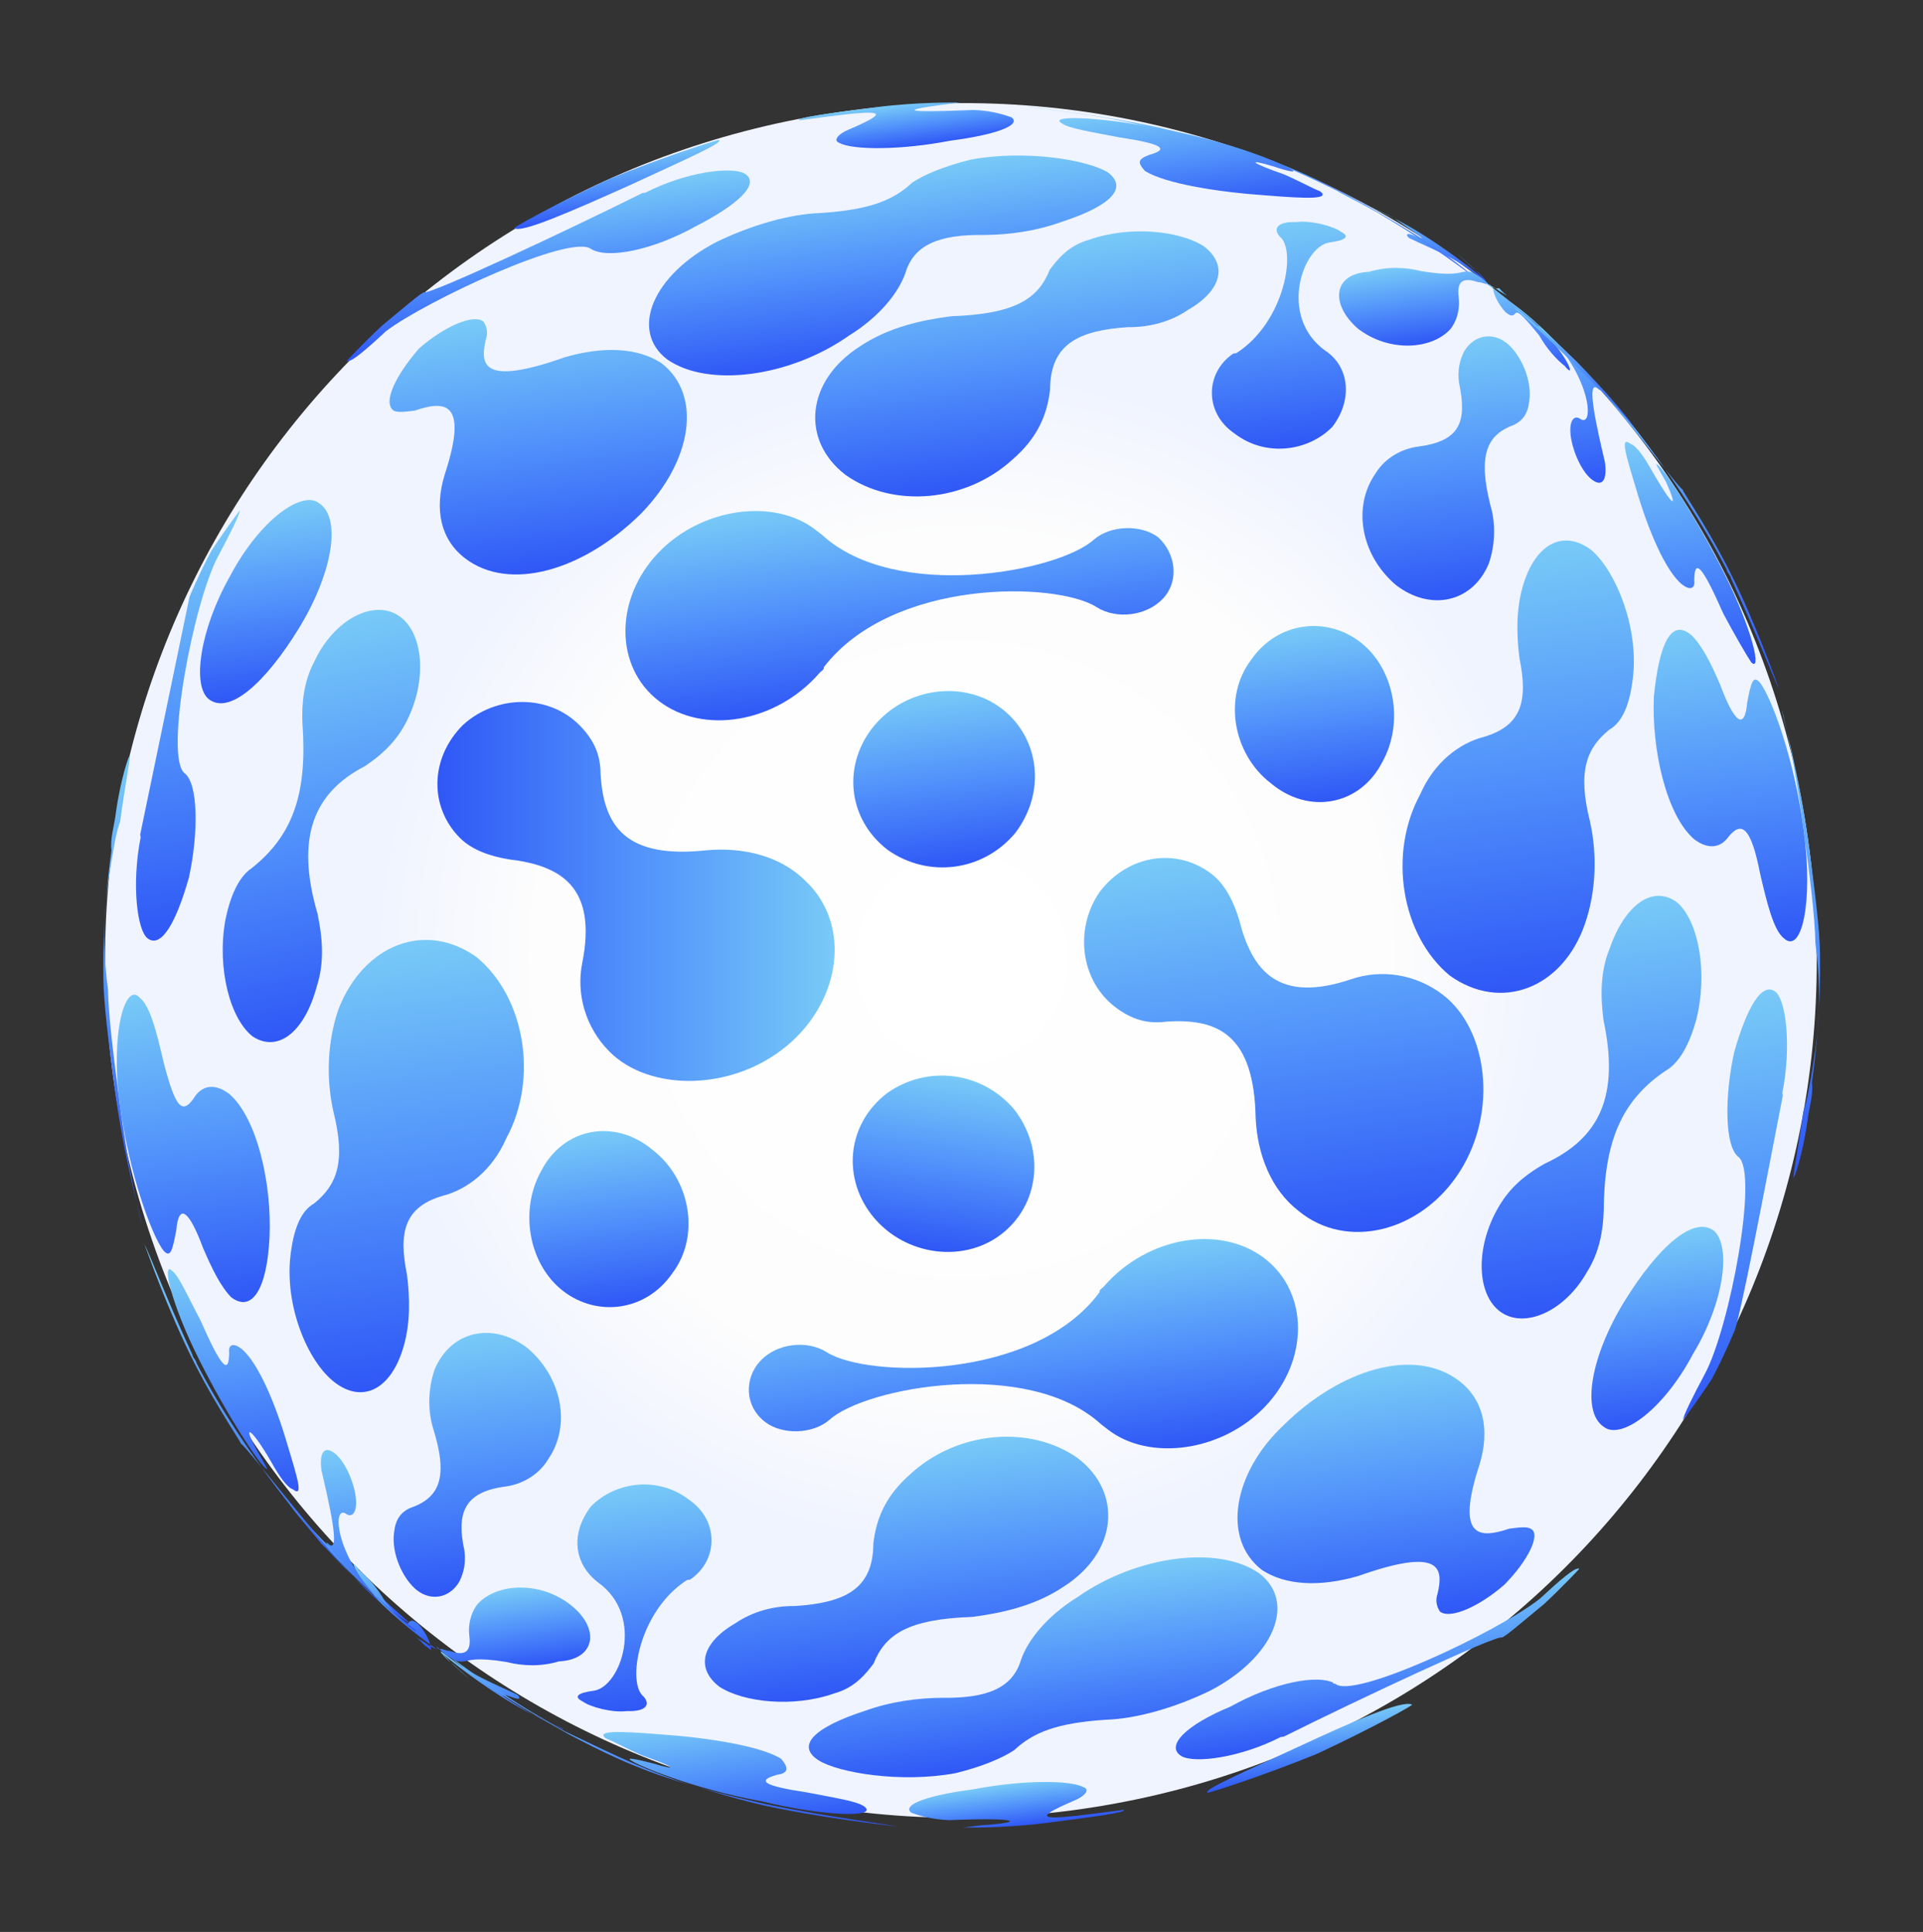 <svg width="418" height="420" viewBox="0 0 418 420" fill="none" xmlns="http://www.w3.org/2000/svg">
<rect x="0" y="0" width="418" height="420" fill="#333333" stroke="none"/>
<path d="M393.321 184.838C406.595 286.984 334.704 380.349 232.557 393.623C130.411 406.896 37.612 334.27 24.423 232.775C11.149 130.628 83.04 37.263 185.187 23.989C287.333 10.716 380.048 82.691 393.321 184.838Z" fill="url(#paint0_radial)"/>
<path d="M75.335 341.046C68.379 333.912 62.826 327.264 62.74 326.606C62.74 326.606 67.549 332.68 75.163 339.729C82.119 346.863 88.904 352.68 88.904 352.68C88.99 353.339 82.291 348.181 75.335 341.046Z" fill="url(#paint1_linear)"/>
<path d="M76.91 342.851C80.717 346.376 83.78 349.327 83.78 349.327C83.78 349.327 80.803 347.035 76.91 342.851C73.847 339.9 70.698 336.29 69.954 335.717C69.124 334.485 53.467 317.093 42.737 296.382C42.651 295.723 41.907 295.15 41.821 294.491C36.242 282.489 32.152 271.632 31.322 270.4C31.237 269.742 34.582 280.025 40.161 292.027C45.74 304.03 52.294 313.226 52.38 313.885C53.039 313.8 69.954 335.717 76.91 342.851Z" fill="url(#paint2_linear)"/>
<path d="M25.982 239.61C24.783 230.388 23.585 221.165 23.473 215.151C21.676 201.317 23.284 193.07 24.404 186.225C24.806 184.164 25.122 181.443 26.097 178.637C27.132 171.134 28.337 164.948 28.252 164.29C28.166 163.631 26.216 169.243 25.181 176.746C24.865 179.467 23.89 182.273 24.233 184.908C23.198 192.411 22.334 201.232 22.472 212.601C22.498 217.957 23.611 226.521 24.809 235.743C26.864 251.553 30.552 264.471 30.723 265.789C30.809 266.448 28.036 255.42 25.982 239.61Z" fill="url(#paint3_linear)"/>
<path d="M83.035 348.753C89.161 354.656 95.03 358.582 95.03 358.582C95.03 358.582 93.627 358.094 92.138 356.948C89.246 355.314 90.65 355.802 92.224 357.607C92.968 358.18 92.968 358.18 93.713 358.753C93.713 358.753 93.713 358.753 93.627 358.094C93.456 356.777 92.54 354.886 90.966 353.081C90.222 352.508 89.477 351.935 88.904 352.679C88.331 353.424 87.587 352.851 83.608 348.009C81.862 344.886 79.544 342.508 78.055 341.362C75.565 337.666 76.823 342.192 83.035 348.753Z" fill="url(#paint4_linear)"/>
<path d="M37.447 276.303C35.128 273.925 36.985 283.062 43.309 295.638C49.632 308.213 56.272 318.068 57.76 319.215C58.505 319.788 57.675 318.556 55.929 315.433C52.438 309.188 54.586 310.249 58.907 317.726C60.652 320.849 62.312 323.312 63.715 323.8C65.948 325.519 64.776 321.652 62.431 313.919C60.001 305.526 56.082 295.987 52.36 293.122C50.871 291.975 49.554 292.147 49.81 294.123C49.751 298.82 48.262 297.673 43.513 286.903C40.852 281.889 38.936 277.449 37.447 276.303Z" fill="url(#paint5_linear)"/>
<path d="M82.205 347.522C81.546 347.607 81.46 346.949 82.205 347.522C72.93 338.009 72.219 327.383 75.111 329.017C76.6 330.164 77.746 328.675 77.318 325.381C76.89 322.087 74.973 317.647 72.74 315.928C70.507 314.209 69.361 315.697 69.874 319.65C71.389 326.152 74.333 338.497 71.27 335.545C69.781 334.399 73.016 338.668 79.142 344.57C85.268 350.473 90.478 354.485 90.478 354.485C90.564 355.144 86.842 352.278 82.205 347.522Z" fill="url(#paint6_linear)"/>
<path d="M30.478 181.416L30.564 182.075C28.554 192.384 29.838 202.265 32.071 203.985C35.048 206.277 38.316 200.494 41.07 190.758C43.165 181.107 43.113 170.396 40.136 168.103C35.67 164.664 42.015 131.016 47.404 120.938C50.099 115.899 52.22 111.604 52.135 110.945C52.135 110.945 49.269 114.667 45.916 119.791C43.221 124.831 41.185 129.784 41.185 129.784C40.783 131.846 34.181 163.518 30.478 181.416Z" fill="url(#paint7_linear)"/>
<path d="M45.411 152.011C49.877 155.45 57.671 148.409 64.865 136.756C72.059 125.103 74.47 112.732 69.346 109.379C65.624 106.513 56.428 113.067 49.978 125.293C43.442 136.86 41.69 149.145 45.411 152.011Z" fill="url(#paint8_linear)"/>
<path d="M58.588 268.866C59.109 257.41 55.909 243.089 49.868 237.845C46.891 235.552 44.256 235.895 42.536 238.128C39.756 242.508 38.268 241.362 35.581 230.993C34.066 224.491 32.637 218.648 30.404 216.929C27.255 213.319 24.013 224.458 25.982 239.609C28.037 255.419 33.128 268.825 35.532 271.862C37.107 273.667 37.508 271.605 38.312 267.481C38.859 261.381 41.093 263.101 44.182 271.408C46.098 275.848 47.929 279.629 50.248 282.007C54.714 285.446 58.067 280.321 58.588 268.866Z" fill="url(#paint9_linear)"/>
<path d="M79.252 166.599C82.229 164.615 85.719 161.845 88.15 157.261C93.01 148.093 92.123 137.419 86.616 133.825C81.108 130.231 72.554 134.745 68.344 143.776C65.914 148.36 65.57 153.184 65.741 157.221C66.798 171.933 64.024 181.341 54.717 188.728C51.74 190.712 49.959 195.159 48.966 200.12C47.116 210.691 50.09 221.605 54.947 225.336C60.455 228.929 66.272 224.312 68.909 214.254C70.552 209.157 70.109 203.82 69.015 198.619C64.161 181.991 68.234 172.31 79.252 166.599Z" fill="url(#paint10_linear)"/>
<path d="M89.029 327.878C87.139 328.794 85.993 330.282 85.676 333.003C84.958 337.785 87.705 343.457 90.682 345.75C93.659 348.042 97.612 347.529 99.819 343.893C100.88 341.745 101.282 339.683 100.939 337.048C99.253 329.229 100.63 324.361 109.853 323.163C113.146 322.735 116.928 320.904 119.135 317.267C124.207 309.909 122.179 299.455 114.65 293.065C107.206 287.333 98.07 289.191 94.486 297.695C93.023 301.904 92.963 306.601 94.136 310.468C97.567 321.41 95.446 325.705 89.029 327.878Z" fill="url(#paint11_linear)"/>
<path d="M73.589 219.356C71.151 226.371 70.861 234.447 72.461 241.608C75.234 252.635 73.198 257.589 68.356 261.568C65.234 263.313 63.771 267.522 63.139 272.964C61.873 283.846 66.793 295.934 72.748 300.519C78.703 305.104 85.034 302.272 87.788 292.536C89.165 287.668 89.139 282.313 88.454 277.043C86.597 267.906 87.888 262.379 96.281 259.949C101.465 258.605 106.966 254.541 110.062 247.44C117.085 234.47 114.115 216.769 103.609 208.086C92.529 200.148 79.123 205.239 73.589 219.356Z" fill="url(#paint12_linear)"/>
<path d="M117.678 254.489C112.776 263.164 114.976 274.936 122.419 280.668C129.863 286.399 140.403 285.029 146.049 276.927C152.353 268.739 150.068 256.309 141.88 250.004C133.607 243.041 122.494 245.155 117.678 254.489Z" fill="url(#paint13_linear)"/>
<path d="M290.991 41.725C291.735 42.298 299.581 45.967 307.597 50.955C315.614 55.942 320.91 60.612 320.91 60.612C320.91 60.612 314.211 55.454 305.45 49.894C296.689 44.334 290.247 41.151 290.991 41.725Z" fill="url(#paint14_linear)"/>
<path d="M306.938 51.04C305.535 50.553 305.621 51.211 306.365 51.785C308.512 52.845 313.466 54.881 317.102 57.088C320.738 59.295 323.057 61.673 322.971 61.014C322.971 61.014 322.227 60.441 320.653 58.636C316.101 54.539 315.357 53.965 319.908 58.063C322.141 59.783 322.971 61.014 322.971 61.014C322.971 61.014 316.931 55.77 308.914 50.783C300.898 45.796 294.627 43.932 296.688 44.334C297.433 44.907 300.239 45.882 303.131 47.516C309.744 52.015 310.489 52.589 306.938 51.04Z" fill="url(#paint15_linear)"/>
<path d="M222.925 23.105C224.328 23.593 237.845 24.516 251.705 28.074C259.952 29.682 266.882 31.461 271.091 32.923C280.254 36.422 288.1 40.091 295.286 43.846C298.178 45.48 301.07 47.114 304.706 49.321C312.723 54.308 317.933 58.32 317.933 58.32C317.933 58.32 311.978 53.735 303.962 48.748C300.326 46.541 297.434 44.907 294.542 43.273C287.355 39.518 280.169 35.763 269.03 32.521C264.162 31.144 257.146 28.706 248.899 27.099C234.466 24.285 222.266 23.191 222.925 23.105Z" fill="url(#paint16_linear)"/>
<path d="M230.771 26.774C232.259 27.921 237.042 28.639 243.227 29.845C252.792 31.282 254.281 32.428 249.755 33.686C247.206 34.687 247.292 35.346 248.866 37.151C253.246 39.931 264.873 41.769 275.011 42.462C284.49 43.239 289.187 43.299 286.954 41.58C285.551 41.092 282.659 39.458 279.109 37.91C272.093 35.472 270.604 34.326 276.876 36.19C279.682 37.166 281.744 37.568 280.999 36.994C279.511 35.848 267.456 30.716 252.364 27.988C237.931 25.174 227.879 25.141 230.771 26.774Z" fill="url(#paint17_linear)"/>
<path d="M295.186 71.454C301.885 76.612 311.193 76.073 315.29 71.521C317.01 69.288 317.326 66.567 317.069 64.591C316.556 60.639 318.532 60.382 321.338 61.357C321.997 61.271 322.741 61.844 323.4 61.759C324.059 61.673 324.144 62.332 324.144 62.332C324.144 62.332 322.57 60.527 320.423 59.466C319.678 58.893 318.361 59.064 318.361 59.064C317.043 59.235 315.811 60.065 308.967 58.945C305.502 58.056 301.464 57.91 297.597 59.083C289.607 59.451 289.145 66.21 295.186 71.454Z" fill="url(#paint18_linear)"/>
<path d="M204.795 22.781C207.43 22.439 209.406 22.182 208.747 22.267C208.089 22.353 200.013 22.063 190.131 23.347C180.25 24.631 173.004 25.572 173.748 26.145C174.407 26.06 176.383 25.803 179.677 25.375C192.193 23.749 193.596 24.236 184.716 28.07C182.167 29.071 181.021 30.559 182.424 31.047C185.315 32.681 196.027 32.629 206.481 30.6C216.362 29.316 222.12 27.228 219.887 25.509C218.484 25.021 215.677 24.046 211.639 23.901C196.317 24.553 195.573 23.979 204.795 22.781Z" fill="url(#paint19_linear)"/>
<path d="M240.874 37.518C236.493 34.738 222.805 32.498 211.033 34.697C205.19 36.126 200.75 38.043 198.286 39.703C194.103 43.596 189.004 45.598 178.378 46.309C171.705 46.506 163.313 48.937 155.75 52.599C141.943 59.752 136.81 71.807 144.998 78.111C153.845 84.33 171.631 82.019 184.523 72.975C191.341 68.74 195.353 63.529 196.816 59.32C198.681 53.049 204.438 50.961 213.832 51.08C219.187 51.054 225.116 50.284 230.874 48.196C241.157 44.85 245.34 40.957 240.874 37.518Z" fill="url(#paint20_linear)"/>
<path d="M288.111 76.261C288.025 75.603 288.025 75.603 288.111 76.261C277.775 68.896 283.138 53.462 289.067 52.692C292.361 52.264 293.593 51.434 291.445 50.373C289.957 49.227 285.089 47.85 281.795 48.278C277.757 48.133 276.611 49.621 278.185 51.426C281.907 54.292 279.264 70.042 268.75 76.767L268.092 76.853C261.932 81.003 261.727 89.738 268.341 94.237C275.04 99.396 284.263 98.197 289.592 92.816C294.177 86.861 293.236 79.615 288.111 76.261Z" fill="url(#paint21_linear)"/>
<path d="M136.74 40.332C148.743 34.753 157.623 30.92 156.22 30.432C155.561 30.518 144.619 33.949 132.531 38.869C120.528 44.448 111.161 49.685 111.819 49.599C113.308 50.745 124.079 45.997 136.74 40.332Z" fill="url(#paint22_linear)"/>
<path d="M128.486 54.133C132.123 56.34 141.918 54.397 151.286 49.161C160.08 44.669 165.495 39.946 161.859 37.739C158.967 36.105 149.086 37.389 140.292 41.881L139.633 41.967C123.276 50.121 93.599 64.025 92.196 63.538C91.537 63.624 87.927 66.772 83.085 70.751C78.902 74.644 75.377 78.451 75.377 78.451C76.122 79.024 79.732 75.876 83.915 71.983C92.453 65.514 124.02 50.694 128.486 54.133Z" fill="url(#paint23_linear)"/>
<path d="M186.842 75.354C175.096 82.909 174.087 95.767 183.764 103.218C194.099 110.584 209.995 109.188 220.166 99.828C225.581 95.105 227.617 90.151 228.25 84.71C228.283 74.658 234.614 71.825 245.239 71.115C249.936 71.174 254.462 69.916 258.158 67.426C265.635 63.105 266.926 57.578 261.716 53.566C256.591 50.213 245.708 48.948 236.743 52.123C232.217 53.38 229.924 56.358 228.205 58.591C225.682 64.948 220.754 68.267 206.749 68.748C200.162 69.604 193.001 71.204 186.842 75.354Z" fill="url(#paint24_linear)"/>
<path d="M238.341 131.972C242.721 134.752 249.309 133.896 252.833 130.089C256.357 126.281 255.587 120.352 251.78 116.828C248.058 113.962 241.385 114.16 237.775 117.308C229.982 124.35 194.666 130.948 178.692 116.277C177.948 115.704 177.948 115.704 177.204 115.131C168.271 108.253 152.461 110.308 143.034 120.241C133.607 130.174 133.514 144.924 143.191 152.375C152.867 159.825 168.592 157.112 177.933 146.52C178.506 145.776 179.165 145.69 179.079 145.031C193.981 125.678 229.58 126.411 238.341 131.972Z" fill="url(#paint25_linear)"/>
<path d="M143.767 78.942C138.643 75.589 131.225 75.213 122.833 77.644C104.901 83.993 104.302 79.382 105.594 73.855C106.081 72.452 105.91 71.134 105.08 69.902C102.847 68.183 96.516 71.015 91.101 75.738C85.857 81.778 83.248 87.477 85.481 89.196C86.226 89.769 88.202 89.512 90.178 89.255C96.594 87.082 101.95 87.056 96.673 103.149C94.32 110.823 95.835 117.325 101.046 121.337C110.722 128.788 126.849 124.013 139.313 111.675C150.545 100.167 152.7 85.82 143.767 78.942Z" fill="url(#paint26_linear)"/>
<path d="M217.767 154.071C209.579 147.767 197.063 149.393 190.1 157.667C183.136 165.94 184.018 177.883 192.95 184.761C201.797 190.98 213.655 189.439 220.618 181.166C227.496 172.233 225.955 160.376 217.767 154.071Z" fill="url(#paint27_linear)"/>
<path d="M127.099 378.53C126.354 377.957 118.509 374.287 110.492 369.3C102.476 364.313 97.18 359.642 97.18 359.642C97.18 359.642 103.879 364.801 112.64 370.361C121.401 375.921 128.502 379.018 127.099 378.53Z" fill="url(#paint28_linear)"/>
<path d="M111.81 369.129C113.213 369.617 113.128 368.958 112.383 368.385C110.236 367.324 105.282 365.289 101.646 363.082C98.01 360.875 95.691 358.496 95.777 359.155C95.777 359.155 96.521 359.728 98.096 361.533C102.647 365.631 103.392 366.204 98.84 362.107C96.607 360.387 95.777 359.155 95.777 359.155C95.777 359.155 101.817 364.399 109.834 369.386C117.851 374.373 124.122 376.238 122.06 375.836C121.316 375.263 118.509 374.288 115.618 372.654C108.345 368.24 107.601 367.667 111.81 369.129Z" fill="url(#paint29_linear)"/>
<path d="M195.165 397.151C193.762 396.663 180.159 395.082 166.385 392.182C158.796 390.489 151.866 388.71 147.657 387.247C137.835 383.835 130.648 380.079 122.803 376.41C119.911 374.776 117.019 373.142 113.383 370.935C105.367 365.948 100.156 361.936 100.156 361.936C100.156 361.936 106.111 366.521 114.128 371.508C117.764 373.715 120.656 375.349 123.547 376.983C130.734 380.738 137.921 384.493 149.06 387.735C153.928 389.112 160.943 391.55 169.191 393.157C183.624 395.971 195.824 397.065 195.165 397.151Z" fill="url(#paint30_linear)"/>
<path d="M187.892 392.737C186.403 391.59 181.62 390.872 175.435 389.666C165.87 388.23 164.381 387.083 168.907 385.826C171.542 385.483 171.371 384.166 169.796 382.361C165.416 379.58 153.789 377.742 143.651 377.05C134.172 376.272 129.475 376.212 131.708 377.932C133.111 378.419 136.003 380.053 139.554 381.601C146.569 384.039 148.058 385.185 141.787 383.321C138.322 382.431 136.26 382.029 137.004 382.603C138.493 383.749 150.548 388.881 165.639 391.609C180.158 395.081 190.869 395.029 187.892 392.737Z" fill="url(#paint31_linear)"/>
<path d="M123.904 348.801C117.204 343.643 107.896 344.182 103.799 348.734C102.079 350.967 101.763 353.688 102.02 355.664C102.533 359.616 100.557 359.873 97.751 358.898C97.092 358.984 96.348 358.411 95.689 358.496C95.03 358.582 94.945 357.923 94.945 357.923C94.945 357.923 96.519 359.728 98.666 360.789C99.411 361.362 100.728 361.191 100.728 361.191C102.046 361.02 103.278 360.19 110.122 361.31C113.587 362.199 117.625 362.344 121.492 361.172C129.482 360.804 130.603 353.959 123.904 348.801Z" fill="url(#paint32_linear)"/>
<path d="M213.208 396.815C210.573 397.157 208.596 397.414 209.255 397.328C209.914 397.243 217.99 397.533 227.871 396.249C237.753 394.965 244.999 394.023 244.254 393.45C243.596 393.536 241.619 393.793 238.326 394.221C225.809 395.847 224.406 395.359 233.286 391.526C235.836 390.525 236.982 389.036 235.579 388.549C232.687 386.915 221.976 386.967 211.522 388.995C201.641 390.279 195.883 392.367 198.116 394.087C199.519 394.574 202.325 395.549 206.363 395.694C221.686 395.043 223.175 396.189 213.208 396.815Z" fill="url(#paint33_linear)"/>
<path d="M177.874 382.651C182.254 385.431 195.943 387.671 207.715 385.472C213.558 384.042 217.998 382.126 220.462 380.466C224.645 376.573 229.744 374.571 240.369 373.86C247.042 373.663 255.435 371.232 262.997 367.57C276.805 360.417 281.937 348.362 273.749 342.057C264.903 335.838 247.117 338.15 234.225 347.194C227.406 351.429 223.394 356.639 221.932 360.849C220.067 367.12 214.31 369.208 204.916 369.089C199.56 369.115 193.632 369.885 187.874 371.973C177.591 375.319 172.749 379.297 177.874 382.651Z" fill="url(#paint34_linear)"/>
<path d="M129.979 343.994C129.979 343.994 130.064 344.652 129.979 343.994C140.314 351.359 134.951 366.793 129.022 367.563C125.728 367.991 124.497 368.821 126.644 369.882C128.133 371.028 133.001 372.405 136.294 371.977C140.333 372.123 141.479 370.634 139.905 368.829C136.183 365.963 138.825 350.213 149.339 343.487L149.998 343.402C156.157 339.252 156.362 330.517 149.748 326.018C143.049 320.859 133.827 322.058 128.497 327.439C123.912 333.394 124.768 339.982 129.979 343.994Z" fill="url(#paint35_linear)"/>
<path d="M282.008 379.837C270.005 385.416 261.125 389.249 262.528 389.737C263.187 389.651 274.129 386.219 286.217 381.299C298.219 375.72 307.587 370.484 306.928 370.569C304.781 369.509 294.01 374.258 282.008 379.837Z" fill="url(#paint36_linear)"/>
<path d="M290.263 366.036C289.605 366.122 289.519 365.463 290.263 366.036C286.627 363.829 276.831 365.772 267.464 371.008C257.925 374.927 253.169 379.565 256.805 381.772C259.697 383.406 269.578 382.122 278.372 377.629L279.031 377.544C295.388 369.389 325.065 355.485 326.468 355.972C327.127 355.887 330.737 352.738 335.579 348.76C339.762 344.867 343.287 341.059 343.287 341.059C342.542 340.486 338.932 343.635 334.749 347.528C325.638 354.741 294.071 369.561 290.263 366.036Z" fill="url(#paint37_linear)"/>
<path d="M231.248 344.901C242.993 337.346 244.002 324.487 234.325 317.037C223.99 309.671 208.095 311.067 197.923 320.427C192.508 325.15 190.472 330.104 189.84 335.545C189.806 345.597 183.475 348.43 172.85 349.14C168.153 349.081 163.627 350.339 159.932 352.829C152.455 357.15 151.163 362.676 156.374 366.688C161.499 370.042 172.381 371.307 181.347 368.132C185.872 366.874 188.165 363.897 189.884 361.664C192.408 355.307 197.335 351.987 211.34 351.507C217.928 350.651 225.088 349.051 231.248 344.901Z" fill="url(#paint38_linear)"/>
<path d="M179.749 293.985C175.368 291.205 168.781 292.061 165.256 295.868C161.732 299.675 161.843 305.69 166.309 309.129C170.031 311.994 176.704 311.797 180.314 308.648C188.108 301.607 223.423 295.008 239.397 309.679C240.141 310.252 240.141 310.252 240.886 310.825C249.818 317.703 265.628 315.649 275.055 305.715C284.482 295.782 284.575 281.033 274.898 273.582C265.222 266.131 249.498 268.844 240.156 279.436C239.583 280.181 238.924 280.266 239.01 280.925C224.767 300.192 188.51 299.545 179.749 293.985Z" fill="url(#paint39_linear)"/>
<path d="M274.322 341.312C279.447 344.666 286.865 345.042 295.257 342.611C313.188 336.262 313.788 340.873 312.496 346.4C312.009 347.803 312.18 349.12 313.01 350.352C315.243 352.072 321.574 349.24 326.989 344.517C332.318 339.135 334.927 333.437 332.78 332.376C332.035 331.803 330.059 332.06 328.083 332.317C321.667 334.49 316.311 334.516 321.588 318.424C323.94 310.749 322.426 304.247 317.215 300.235C307.539 292.785 291.412 297.56 278.948 309.897C268.204 320.002 265.39 334.435 274.322 341.312Z" fill="url(#paint40_linear)"/>
<path d="M217.642 268.323C209.454 274.627 196.938 273.001 189.975 264.727C183.011 256.454 183.893 244.511 192.826 237.633C201.672 231.414 213.53 232.955 220.493 241.228C227.371 250.161 225.83 262.018 217.642 268.323Z" fill="url(#paint41_linear)"/>
<path d="M171.062 227.339C159.105 237.303 141.169 237.303 132.534 228.667C127.219 223.353 125.226 216.046 126.555 209.403C129.876 192.796 121.905 188.146 110.612 186.817C106.626 186.153 102.641 184.825 99.984 182.167C93.341 175.525 93.341 164.896 100.648 157.589C107.955 150.946 119.248 150.946 125.891 157.589C129.212 160.91 130.541 164.232 130.541 168.217C131.205 179.51 135.855 186.817 153.791 184.825C161.762 184.16 169.734 186.153 175.048 191.467C185.012 200.767 183.019 217.375 171.062 227.339Z" fill="url(#paint42_linear)"/>
<path d="M300.412 165.767C305.313 157.091 303.114 145.319 295.67 139.588C288.227 133.856 277.687 135.226 272.041 143.328C265.736 151.516 268.021 163.947 276.209 170.251C284.483 177.215 295.596 175.101 300.412 165.767Z" fill="url(#paint43_linear)"/>
<path d="M329.058 92.377C330.949 91.462 332.095 89.973 332.411 87.253C333.13 82.47 330.383 76.798 327.406 74.506C324.428 72.213 320.476 72.727 318.269 76.363C317.208 78.51 316.806 80.572 317.148 83.207C318.92 91.685 317.457 95.894 308.235 97.093C304.941 97.521 301.16 99.352 298.953 102.988C293.88 110.346 295.909 120.8 303.438 127.191C310.881 132.922 320.018 131.065 323.602 122.561C325.065 118.351 325.124 113.655 323.952 109.788C321.179 98.76 323.3 94.465 329.058 92.377Z" fill="url(#paint44_linear)"/>
<path d="M317.324 254.671C325.664 241.529 323.353 223.743 313.677 216.292C307.722 211.707 300.219 210.672 293.802 212.846C277.762 218.28 272.123 210.974 269.351 199.946C268.178 196.08 266.347 192.298 263.37 190.006C255.926 184.274 245.386 185.644 239.082 193.832C233.436 201.934 234.891 213.133 242.335 218.864C246.056 221.73 249.521 222.619 253.474 222.106C264.758 221.309 272.603 224.979 272.938 243.022C273.307 251.012 276.31 258.661 282.265 263.246C292.772 271.929 308.984 267.812 317.324 254.671Z" fill="url(#paint45_linear)"/>
<path d="M344.498 200.899C346.936 193.884 347.226 185.808 345.626 178.647C342.853 167.62 344.889 162.666 349.731 158.687C352.853 156.942 354.316 152.733 354.949 147.291C356.214 136.409 351.294 124.321 345.998 119.65C340.043 115.065 333.712 117.897 330.958 127.633C329.581 132.501 329.607 137.857 330.292 143.127C332.149 152.264 330.858 157.79 322.465 160.221C317.281 161.564 311.78 165.629 308.684 172.73C301.661 185.7 304.631 203.4 315.137 212.083C326.217 220.022 339.623 214.93 344.498 200.899Z" fill="url(#paint46_linear)"/>
<path d="M335.054 71.502C328.928 65.6 323.059 61.673 323.059 61.673C323.059 61.673 324.462 62.161 325.95 63.307C328.842 64.941 327.439 64.453 325.865 62.648C325.206 62.734 324.547 62.819 324.462 62.161C324.462 62.161 324.462 62.161 324.547 62.819C324.718 64.137 325.634 66.028 327.208 67.833C327.953 68.406 328.697 68.979 329.27 68.235C329.843 67.49 330.588 68.063 334.566 72.905C336.312 76.028 338.63 78.406 340.119 79.552C342.523 82.589 341.265 78.064 335.054 71.502Z" fill="url(#paint47_linear)"/>
<path d="M335.855 252.934C332.732 254.679 329.037 257.169 326.256 261.55C320.696 270.311 320.748 281.022 325.959 285.034C331.169 289.046 340.049 285.212 344.951 276.537C347.731 272.156 348.449 267.374 348.594 263.336C348.687 248.587 352.186 239.424 362.041 232.784C365.163 231.039 367.285 226.744 368.662 221.876C371.33 211.481 369.216 200.368 364.665 196.27C359.454 192.258 353.295 196.408 349.882 206.23C347.846 211.183 347.872 216.539 348.557 221.809C352.015 238.106 347.857 247.355 335.855 252.934Z" fill="url(#paint48_linear)"/>
<path d="M359.501 151.39C358.98 162.845 362.181 177.167 368.221 182.411C371.198 184.703 373.833 184.361 375.553 182.128C378.419 178.406 380.566 179.467 382.594 189.921C384.109 196.423 385.538 202.266 387.771 203.985C391.579 207.51 394.162 196.456 392.107 180.646C390.053 164.837 384.961 151.431 382.557 148.394C380.983 146.589 380.581 148.651 379.777 152.774C379.23 158.874 376.997 157.155 373.908 148.848C371.991 144.408 370.16 140.627 367.841 138.248C363.29 134.151 360.681 139.849 359.501 151.39Z" fill="url(#paint49_linear)"/>
<path d="M336.542 72.648C345.817 82.161 346.528 92.786 343.636 91.153C342.147 90.006 341.001 91.495 341.429 94.789C341.857 98.082 343.774 102.522 346.007 104.242C348.24 105.961 349.386 104.473 348.872 100.52C347.358 94.018 344.414 81.673 347.477 84.625C348.965 85.771 345.731 81.502 339.605 75.6C333.479 69.697 328.269 65.685 328.269 65.685C327.524 65.112 331.905 67.892 336.542 72.648Z" fill="url(#paint50_linear)"/>
<path d="M372.593 267.585C368.126 264.146 360.333 271.188 353.139 282.84C345.945 294.493 343.533 306.864 348.658 310.218C352.38 313.083 361.576 306.529 368.026 294.303C374.647 283.395 376.4 271.109 372.593 267.585Z" fill="url(#paint51_linear)"/>
<path d="M387.526 238.179L387.44 237.521C389.45 227.212 388.166 217.33 385.933 215.611C382.955 213.318 379.688 219.102 376.933 228.838C374.838 238.488 374.89 249.2 377.868 251.492C382.334 254.931 375.988 288.579 370.599 298.658C367.905 303.697 365.783 307.992 365.869 308.651C365.869 308.651 368.735 304.929 372.088 299.804C374.782 294.765 376.818 289.811 376.818 289.811C377.965 288.322 383.908 256.736 387.526 238.179Z" fill="url(#paint52_linear)"/>
<path d="M380.641 143.954C382.96 146.332 381.103 137.195 374.78 124.619C368.456 112.044 361.817 102.189 360.328 101.042C359.584 100.469 360.414 101.701 362.159 104.824C364.991 111.154 363.503 110.008 359.182 102.531C357.436 99.408 355.776 96.945 354.373 96.457C352.14 94.738 353.313 98.605 355.657 106.338C358.088 114.731 362.007 124.27 365.728 127.135C367.217 128.282 368.535 128.11 368.278 126.134C368.337 121.437 369.826 122.584 374.575 133.354C377.236 138.368 379.811 142.722 380.641 143.954Z" fill="url(#paint53_linear)"/>
<path d="M341.18 77.404C337.373 73.88 334.31 70.928 334.31 70.928C334.224 70.27 337.287 73.221 341.18 77.404C344.243 80.356 347.392 83.966 348.136 84.539C349.625 85.685 364.623 103.162 375.353 123.874C375.439 124.532 376.183 125.106 376.269 125.764C381.848 137.767 385.938 148.623 386.768 149.855C386.853 150.514 383.508 140.231 377.929 128.228C372.35 116.226 365.796 107.029 365.71 106.37C365.051 106.456 348.795 84.453 341.18 77.404Z" fill="url(#paint54_linear)"/>
<path d="M392.107 180.645C393.306 189.868 394.504 199.09 394.616 205.104C396.414 218.938 394.806 227.185 393.686 234.03C393.284 236.092 392.967 238.812 391.992 241.618C390.957 249.121 389.752 255.307 389.837 255.966C389.923 256.624 391.873 251.012 392.908 243.509C393.224 240.788 394.199 237.982 393.857 235.347C394.891 227.844 395.755 219.024 395.617 207.654C395.591 202.298 394.478 193.734 393.28 184.512C391.225 168.702 387.537 155.784 387.366 154.466C387.28 153.808 390.053 164.835 392.107 180.645Z" fill="url(#paint55_linear)"/>
<path d="M342.667 78.551C349.623 85.685 355.176 92.332 355.262 92.991C355.262 92.991 350.453 86.917 342.838 79.868C335.882 72.734 329.098 66.917 329.098 66.917C329.756 66.831 335.797 72.075 342.667 78.551Z" fill="url(#paint56_linear)"/>
<defs>
<radialGradient id="paint0_radial" cx="0" cy="0" r="1" gradientUnits="userSpaceOnUse" gradientTransform="translate(209.056 208.544) rotate(-7.404) scale(186.092)">
<stop stop-color="white"/>
<stop offset="0.494" stop-color="#FDFDFD"/>
<stop offset="0.686" stop-color="#F0F4FF"/>
<stop offset="0.826" stop-color="#F0F4FF"/>
<stop offset="0.939" stop-color="#F0F4FF"/>
<stop offset="1" stop-color="#F0F4FF"/>
</radialGradient>
<linearGradient id="paint1_linear" x1="73.939" y1="325.151" x2="77.712" y2="354.185" gradientUnits="userSpaceOnUse">
<stop stop-color="#78CAF7"/>
<stop offset="0.5" stop-color="#5192FB"/>
<stop offset="1" stop-color="#2F57F6"/>
</linearGradient>
<linearGradient id="paint2_linear" x1="52.069" y1="267.675" x2="63.03" y2="352.024" gradientUnits="userSpaceOnUse">
<stop stop-color="#78CAF7"/>
<stop offset="0.5" stop-color="#5192FB"/>
<stop offset="1" stop-color="#2F57F6"/>
</linearGradient>
<linearGradient id="paint3_linear" x1="21.987" y1="165.047" x2="35.009" y2="265.26" gradientUnits="userSpaceOnUse">
<stop stop-color="#78CAF7"/>
<stop offset="0.5" stop-color="#5192FB"/>
<stop offset="1" stop-color="#2F57F6"/>
</linearGradient>
<linearGradient id="paint4_linear" x1="84.6" y1="339.035" x2="87.271" y2="359.59" gradientUnits="userSpaceOnUse">
<stop stop-color="#78CAF7"/>
<stop offset="0.5" stop-color="#5192FB"/>
<stop offset="1" stop-color="#2F57F6"/>
</linearGradient>
<linearGradient id="paint5_linear" x1="47.368" y1="274.556" x2="53.998" y2="325.575" gradientUnits="userSpaceOnUse">
<stop stop-color="#78CAF7"/>
<stop offset="0.5" stop-color="#5192FB"/>
<stop offset="1" stop-color="#2F57F6"/>
</linearGradient>
<linearGradient id="paint6_linear" x1="76.736" y1="314.485" x2="82.087" y2="355.66" gradientUnits="userSpaceOnUse">
<stop stop-color="#78CAF7"/>
<stop offset="0.5" stop-color="#5192FB"/>
<stop offset="1" stop-color="#2F57F6"/>
</linearGradient>
<linearGradient id="paint7_linear" x1="35.65" y1="113.087" x2="47.295" y2="202.696" gradientUnits="userSpaceOnUse">
<stop stop-color="#78CAF7"/>
<stop offset="0.5" stop-color="#5192FB"/>
<stop offset="1" stop-color="#2F57F6"/>
</linearGradient>
<linearGradient id="paint8_linear" x1="55.067" y1="110.248" x2="60.404" y2="151.316" gradientUnits="userSpaceOnUse">
<stop stop-color="#78CAF7"/>
<stop offset="0.5" stop-color="#5192FB"/>
<stop offset="1" stop-color="#2F57F6"/>
</linearGradient>
<linearGradient id="paint9_linear" x1="37.648" y1="215.138" x2="46.583" y2="283.9" gradientUnits="userSpaceOnUse">
<stop stop-color="#78CAF7"/>
<stop offset="0.5" stop-color="#5192FB"/>
<stop offset="1" stop-color="#2F57F6"/>
</linearGradient>
<linearGradient id="paint10_linear" x1="61.479" y1="136.772" x2="79.466" y2="222.312" gradientUnits="userSpaceOnUse">
<stop stop-color="#78CAF7"/>
<stop offset="0.5" stop-color="#5192FB"/>
<stop offset="1" stop-color="#2F57F6"/>
</linearGradient>
<linearGradient id="paint11_linear" x1="99.749" y1="290.434" x2="106.914" y2="345.573" gradientUnits="userSpaceOnUse">
<stop stop-color="#78CAF7"/>
<stop offset="0.5" stop-color="#5192FB"/>
<stop offset="1" stop-color="#2F57F6"/>
</linearGradient>
<linearGradient id="paint12_linear" x1="82.095" y1="205.557" x2="94.448" y2="300.623" gradientUnits="userSpaceOnUse">
<stop stop-color="#78CAF7"/>
<stop offset="0.5" stop-color="#5192FB"/>
<stop offset="1" stop-color="#2F57F6"/>
</linearGradient>
<linearGradient id="paint13_linear" x1="129.829" y1="245.937" x2="134.776" y2="284.005" gradientUnits="userSpaceOnUse">
<stop stop-color="#78CAF7"/>
<stop offset="0.5" stop-color="#5192FB"/>
<stop offset="1" stop-color="#2F57F6"/>
</linearGradient>
<linearGradient id="paint14_linear" x1="304.461" y1="39.902" x2="307.381" y2="62.37" gradientUnits="userSpaceOnUse">
<stop stop-color="#78CAF7"/>
<stop offset="0.5" stop-color="#5192FB"/>
<stop offset="1" stop-color="#2F57F6"/>
</linearGradient>
<linearGradient id="paint15_linear" x1="308.341" y1="42.719" x2="310.935" y2="62.683" gradientUnits="userSpaceOnUse">
<stop stop-color="#78CAF7"/>
<stop offset="0.5" stop-color="#5192FB"/>
<stop offset="1" stop-color="#2F57F6"/>
</linearGradient>
<linearGradient id="paint16_linear" x1="267.377" y1="17.329" x2="273.455" y2="64.1" gradientUnits="userSpaceOnUse">
<stop stop-color="#78CAF7"/>
<stop offset="0.5" stop-color="#5192FB"/>
<stop offset="1" stop-color="#2F57F6"/>
</linearGradient>
<linearGradient id="paint17_linear" x1="257.347" y1="22.417" x2="260.442" y2="46.238" gradientUnits="userSpaceOnUse">
<stop stop-color="#78CAF7"/>
<stop offset="0.5" stop-color="#5192FB"/>
<stop offset="1" stop-color="#2F57F6"/>
</linearGradient>
<linearGradient id="paint18_linear" x1="306.852" y1="57.617" x2="309.093" y2="74.86" gradientUnits="userSpaceOnUse">
<stop stop-color="#78CAF7"/>
<stop offset="0.5" stop-color="#5192FB"/>
<stop offset="1" stop-color="#2F57F6"/>
</linearGradient>
<linearGradient id="paint19_linear" x1="196.558" y1="22.512" x2="197.779" y2="31.905" gradientUnits="userSpaceOnUse">
<stop stop-color="#78CAF7"/>
<stop offset="0.5" stop-color="#5192FB"/>
<stop offset="1" stop-color="#2F57F6"/>
</linearGradient>
<linearGradient id="paint20_linear" x1="189.493" y1="37.422" x2="194.659" y2="77.185" gradientUnits="userSpaceOnUse">
<stop stop-color="#78CAF7"/>
<stop offset="0.5" stop-color="#5192FB"/>
<stop offset="1" stop-color="#2F57F6"/>
</linearGradient>
<linearGradient id="paint21_linear" x1="275.403" y1="48.934" x2="281.676" y2="97.209" gradientUnits="userSpaceOnUse">
<stop stop-color="#78CAF7"/>
<stop offset="0.5" stop-color="#5192FB"/>
<stop offset="1" stop-color="#2F57F6"/>
</linearGradient>
<linearGradient id="paint22_linear" x1="133.211" y1="33.422" x2="134.961" y2="46.892" gradientUnits="userSpaceOnUse">
<stop stop-color="#78CAF7"/>
<stop offset="0.5" stop-color="#5192FB"/>
<stop offset="1" stop-color="#2F57F6"/>
</linearGradient>
<linearGradient id="paint23_linear" x1="117.019" y1="42.194" x2="120.974" y2="72.629" gradientUnits="userSpaceOnUse">
<stop stop-color="#78CAF7"/>
<stop offset="0.5" stop-color="#5192FB"/>
<stop offset="1" stop-color="#2F57F6"/>
</linearGradient>
<linearGradient id="paint24_linear" x1="218.259" y1="53.841" x2="224.887" y2="104.847" gradientUnits="userSpaceOnUse">
<stop stop-color="#78CAF7"/>
<stop offset="0.5" stop-color="#5192FB"/>
<stop offset="1" stop-color="#2F57F6"/>
</linearGradient>
<linearGradient id="paint25_linear" x1="192.417" y1="107.206" x2="198.156" y2="151.366" gradientUnits="userSpaceOnUse">
<stop stop-color="#78CAF7"/>
<stop offset="0.5" stop-color="#5192FB"/>
<stop offset="1" stop-color="#2F57F6"/>
</linearGradient>
<linearGradient id="paint26_linear" x1="114.309" y1="67.915" x2="121.58" y2="123.868" gradientUnits="userSpaceOnUse">
<stop stop-color="#78CAF7"/>
<stop offset="0.5" stop-color="#5192FB"/>
<stop offset="1" stop-color="#2F57F6"/>
</linearGradient>
<linearGradient id="paint27_linear" x1="202.77" y1="150.494" x2="207.692" y2="188.372" gradientUnits="userSpaceOnUse">
<stop stop-color="#78CAF7"/>
<stop offset="0.5" stop-color="#5192FB"/>
<stop offset="1" stop-color="#2F57F6"/>
</linearGradient>
<linearGradient id="paint28_linear" x1="110.768" y1="357.877" x2="113.688" y2="380.345" gradientUnits="userSpaceOnUse">
<stop stop-color="#78CAF7"/>
<stop offset="0.5" stop-color="#5192FB"/>
<stop offset="1" stop-color="#2F57F6"/>
</linearGradient>
<linearGradient id="paint29_linear" x1="107.813" y1="357.487" x2="110.408" y2="377.451" gradientUnits="userSpaceOnUse">
<stop stop-color="#78CAF7"/>
<stop offset="0.5" stop-color="#5192FB"/>
<stop offset="1" stop-color="#2F57F6"/>
</linearGradient>
<linearGradient id="paint30_linear" x1="144.635" y1="356.156" x2="150.712" y2="402.927" gradientUnits="userSpaceOnUse">
<stop stop-color="#78CAF7"/>
<stop offset="0.5" stop-color="#5192FB"/>
<stop offset="1" stop-color="#2F57F6"/>
</linearGradient>
<linearGradient id="paint31_linear" x1="158.209" y1="373.275" x2="161.361" y2="397.524" gradientUnits="userSpaceOnUse">
<stop stop-color="#78CAF7"/>
<stop offset="0.5" stop-color="#5192FB"/>
<stop offset="1" stop-color="#2F57F6"/>
</linearGradient>
<linearGradient id="paint32_linear" x1="110.139" y1="345.377" x2="112.38" y2="362.619" gradientUnits="userSpaceOnUse">
<stop stop-color="#78CAF7"/>
<stop offset="0.5" stop-color="#5192FB"/>
<stop offset="1" stop-color="#2F57F6"/>
</linearGradient>
<linearGradient id="paint33_linear" x1="220.224" y1="387.69" x2="221.445" y2="397.084" gradientUnits="userSpaceOnUse">
<stop stop-color="#78CAF7"/>
<stop offset="0.5" stop-color="#5192FB"/>
<stop offset="1" stop-color="#2F57F6"/>
</linearGradient>
<linearGradient id="paint34_linear" x1="223.951" y1="343.002" x2="229.118" y2="382.764" gradientUnits="userSpaceOnUse">
<stop stop-color="#78CAF7"/>
<stop offset="0.5" stop-color="#5192FB"/>
<stop offset="1" stop-color="#2F57F6"/>
</linearGradient>
<linearGradient id="paint35_linear" x1="136.413" y1="323.046" x2="142.686" y2="371.321" gradientUnits="userSpaceOnUse">
<stop stop-color="#78CAF7"/>
<stop offset="0.5" stop-color="#5192FB"/>
<stop offset="1" stop-color="#2F57F6"/>
</linearGradient>
<linearGradient id="paint36_linear" x1="283.787" y1="373.277" x2="285.537" y2="386.747" gradientUnits="userSpaceOnUse">
<stop stop-color="#78CAF7"/>
<stop offset="0.5" stop-color="#5192FB"/>
<stop offset="1" stop-color="#2F57F6"/>
</linearGradient>
<linearGradient id="paint37_linear" x1="297.659" y1="346.885" x2="301.614" y2="377.32" gradientUnits="userSpaceOnUse">
<stop stop-color="#78CAF7"/>
<stop offset="0.5" stop-color="#5192FB"/>
<stop offset="1" stop-color="#2F57F6"/>
</linearGradient>
<linearGradient id="paint38_linear" x1="193.202" y1="315.408" x2="199.83" y2="366.414" gradientUnits="userSpaceOnUse">
<stop stop-color="#78CAF7"/>
<stop offset="0.5" stop-color="#5192FB"/>
<stop offset="1" stop-color="#2F57F6"/>
</linearGradient>
<linearGradient id="paint39_linear" x1="219.802" y1="274.608" x2="225.541" y2="318.767" gradientUnits="userSpaceOnUse">
<stop stop-color="#78CAF7"/>
<stop offset="0.5" stop-color="#5192FB"/>
<stop offset="1" stop-color="#2F57F6"/>
</linearGradient>
<linearGradient id="paint40_linear" x1="296.758" y1="297.694" x2="303.857" y2="352.33" gradientUnits="userSpaceOnUse">
<stop stop-color="#78CAF7"/>
<stop offset="0.5" stop-color="#5192FB"/>
<stop offset="1" stop-color="#2F57F6"/>
</linearGradient>
<linearGradient id="paint41_linear" x1="207.568" y1="234.022" x2="202.645" y2="271.9" gradientUnits="userSpaceOnUse">
<stop stop-color="#78CAF7"/>
<stop offset="0.5" stop-color="#5192FB"/>
<stop offset="1" stop-color="#2F57F6"/>
</linearGradient>
<linearGradient id="paint42_linear" x1="181.428" y1="193.797" x2="95.082" y2="193.797" gradientUnits="userSpaceOnUse">
<stop stop-color="#78CAF7"/>
<stop offset="0.5" stop-color="#5192FB"/>
<stop offset="1" stop-color="#2F57F6"/>
</linearGradient>
<linearGradient id="paint43_linear" x1="283.314" y1="136.25" x2="288.26" y2="174.318" gradientUnits="userSpaceOnUse">
<stop stop-color="#78CAF7"/>
<stop offset="0.5" stop-color="#5192FB"/>
<stop offset="1" stop-color="#2F57F6"/>
</linearGradient>
<linearGradient id="paint44_linear" x1="311.173" y1="74.682" x2="318.338" y2="129.822" gradientUnits="userSpaceOnUse">
<stop stop-color="#78CAF7"/>
<stop offset="0.5" stop-color="#5192FB"/>
<stop offset="1" stop-color="#2F57F6"/>
</linearGradient>
<linearGradient id="paint45_linear" x1="274.271" y1="183.646" x2="285.397" y2="269.272" gradientUnits="userSpaceOnUse">
<stop stop-color="#78CAF7"/>
<stop offset="0.5" stop-color="#5192FB"/>
<stop offset="1" stop-color="#2F57F6"/>
</linearGradient>
<linearGradient id="paint46_linear" x1="323.973" y1="119.589" x2="336.327" y2="214.655" gradientUnits="userSpaceOnUse">
<stop stop-color="#78CAF7"/>
<stop offset="0.5" stop-color="#5192FB"/>
<stop offset="1" stop-color="#2F57F6"/>
</linearGradient>
<linearGradient id="paint47_linear" x1="330.817" y1="60.665" x2="333.526" y2="81.51" gradientUnits="userSpaceOnUse">
<stop stop-color="#78CAF7"/>
<stop offset="0.5" stop-color="#5192FB"/>
<stop offset="1" stop-color="#2F57F6"/>
</linearGradient>
<linearGradient id="paint48_linear" x1="339.985" y1="197.373" x2="351.249" y2="284.055" gradientUnits="userSpaceOnUse">
<stop stop-color="#78CAF7"/>
<stop offset="0.5" stop-color="#5192FB"/>
<stop offset="1" stop-color="#2F57F6"/>
</linearGradient>
<linearGradient id="paint49_linear" x1="371.47" y1="136.081" x2="380.527" y2="205.775" gradientUnits="userSpaceOnUse">
<stop stop-color="#78CAF7"/>
<stop offset="0.5" stop-color="#5192FB"/>
<stop offset="1" stop-color="#2F57F6"/>
</linearGradient>
<linearGradient id="paint50_linear" x1="336.624" y1="64.514" x2="341.974" y2="105.689" gradientUnits="userSpaceOnUse">
<stop stop-color="#78CAF7"/>
<stop offset="0.5" stop-color="#5192FB"/>
<stop offset="1" stop-color="#2F57F6"/>
</linearGradient>
<linearGradient id="paint51_linear" x1="357.6" y1="268.281" x2="362.937" y2="309.348" gradientUnits="userSpaceOnUse">
<stop stop-color="#78CAF7"/>
<stop offset="0.5" stop-color="#5192FB"/>
<stop offset="1" stop-color="#2F57F6"/>
</linearGradient>
<linearGradient id="paint52_linear" x1="370.709" y1="216.899" x2="382.353" y2="306.509" gradientUnits="userSpaceOnUse">
<stop stop-color="#78CAF7"/>
<stop offset="0.5" stop-color="#5192FB"/>
<stop offset="1" stop-color="#2F57F6"/>
</linearGradient>
<linearGradient id="paint53_linear" x1="364.091" y1="94.682" x2="370.72" y2="145.701" gradientUnits="userSpaceOnUse">
<stop stop-color="#78CAF7"/>
<stop offset="0.5" stop-color="#5192FB"/>
<stop offset="1" stop-color="#2F57F6"/>
</linearGradient>
<linearGradient id="paint54_linear" x1="355.049" y1="68.148" x2="366.021" y2="152.581" gradientUnits="userSpaceOnUse">
<stop stop-color="#78CAF7"/>
<stop offset="0.5" stop-color="#5192FB"/>
<stop offset="1" stop-color="#2F57F6"/>
</linearGradient>
<linearGradient id="paint55_linear" x1="383.08" y1="154.995" x2="396.103" y2="255.208" gradientUnits="userSpaceOnUse">
<stop stop-color="#78CAF7"/>
<stop offset="0.5" stop-color="#5192FB"/>
<stop offset="1" stop-color="#2F57F6"/>
</linearGradient>
<linearGradient id="paint56_linear" x1="340.296" y1="65.461" x2="344.063" y2="94.446" gradientUnits="userSpaceOnUse">
<stop stop-color="#78CAF7"/>
<stop offset="0.5" stop-color="#5192FB"/>
<stop offset="1" stop-color="#2F57F6"/>
</linearGradient>
</defs>
</svg>
